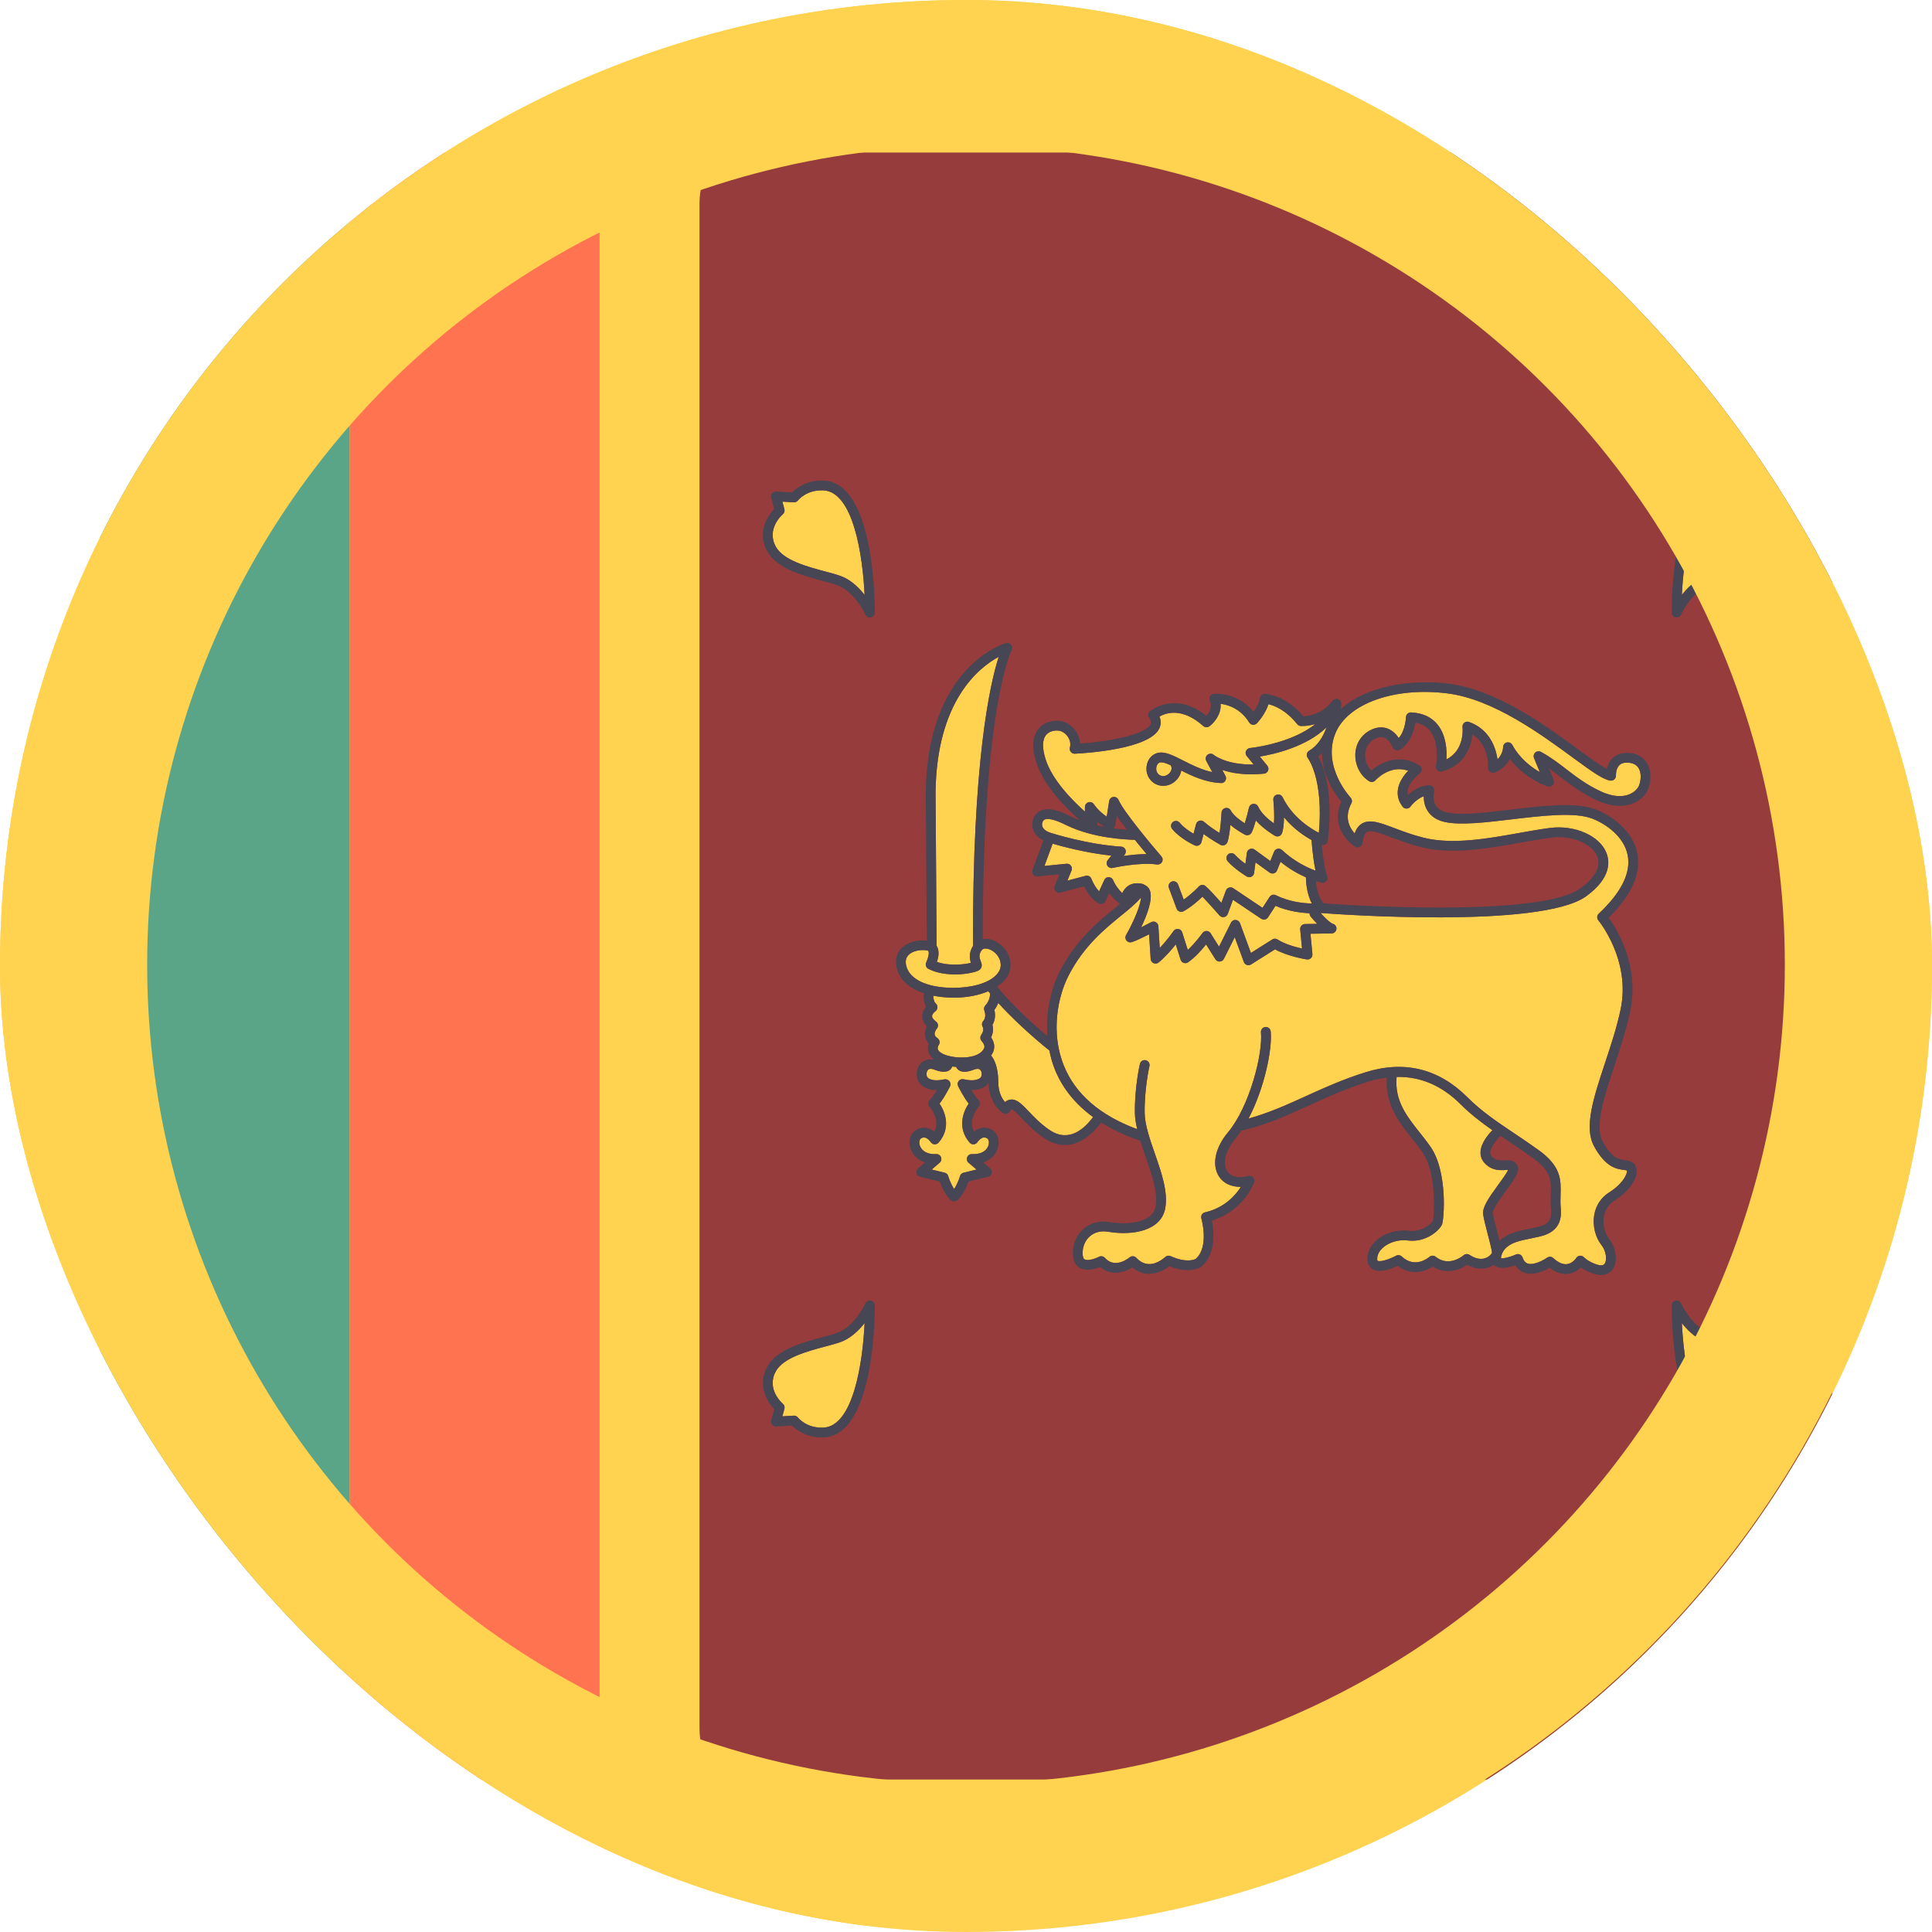 <svg width="512" height="512" viewBox="0 0 512 512" fill="none" xmlns="http://www.w3.org/2000/svg">
<g clip-path="url(#clip0_3210_7915)">
<path d="M512 0H0V512H512V0Z" fill="#FFD250"/>
<path d="M185.379 53.895V458.106C185.379 465.547 189.331 471.58 194.207 471.58H476.69C481.565 471.58 485.518 465.548 485.518 458.106V53.895C485.518 46.454 481.566 40.421 476.69 40.421H194.207C189.332 40.421 185.379 46.453 185.379 53.895Z" fill="#963C3C"/>
<path d="M92.69 40.421H37.389C31.366 40.421 26.483 45.304 26.483 51.327V460.673C26.483 466.696 31.366 471.579 37.389 471.579H92.69V40.421Z" fill="#5AA587"/>
<path d="M147.991 40.421H92.69V471.579H147.991C154.014 471.579 158.897 466.696 158.897 460.673V51.327C158.897 45.304 154.014 40.421 147.991 40.421Z" fill="#FF7350"/>
<path d="M393.06 321.878C392.777 319.988 394.44 317.549 397.01 314.043C397.94 312.776 399.283 310.94 399.645 310.061C399.405 310.044 399.076 310.063 398.832 310.076C397.41 310.145 395.259 310.243 393.379 308.156C392.643 307.338 392.289 306.315 392.358 305.198C392.498 302.928 394.353 300.695 395.502 299.515C392.536 297.433 389.703 295.269 387.091 292.656C382.099 287.662 376.404 285.258 370.117 285.389C369.535 291.643 372.757 295.756 376.197 300.084C377.211 301.358 378.222 302.632 379.139 303.961C383.664 310.512 382.717 323.159 382.144 324.498C381.494 326.016 377.916 329.384 373.008 328.728C370.751 328.431 368.152 329.19 366.516 330.621C365.812 331.237 364.972 332.261 364.972 333.634C364.972 333.703 364.977 334.051 365.085 334.115C365.745 334.513 368.208 333.735 369.971 332.782C370.457 332.517 371.063 332.595 371.473 332.976C374.942 336.224 378.424 333.418 378.809 333.087C379.285 332.68 379.987 332.667 380.471 333.057C384.021 335.918 387.722 332.79 387.879 332.655C388.314 332.279 388.954 332.233 389.438 332.55C390.978 333.561 392.387 333.849 393.644 333.417C394.742 333.036 395.324 332.211 395.392 332.012C395.424 331.487 394.719 328.779 394.252 326.988C393.76 325.11 393.254 323.167 393.06 321.878Z" fill="#FFD250"/>
<path d="M431.508 202.117C430.438 202.036 429.664 202.267 429.134 202.792C428.162 203.752 428.242 205.483 428.243 205.5C428.263 205.885 428.111 206.261 427.83 206.522C427.547 206.784 427.167 206.917 426.782 206.861C424.859 206.61 422.016 204.58 416.739 200.713C408.356 194.568 395.685 185.283 383.597 183.754C369.547 181.969 357.042 186.452 353.865 194.395C350.327 203.239 357.845 211.297 357.921 211.378C358.304 211.783 358.387 212.387 358.125 212.878C356.143 216.612 357.644 219.368 358.997 220.878C359.42 219.631 360.055 218.779 360.929 218.256C363.038 216.996 365.791 218.038 369.599 219.481C371.85 220.331 374.399 221.296 377.373 222.025C384.999 223.894 394.3 222.227 402.506 220.758C405.406 220.238 408.203 219.739 410.805 219.407C417.349 218.574 423.911 221.474 425.714 226.021C426.588 228.223 427.055 232.643 420.369 237.505C408.346 246.251 353.518 242.215 350.288 241.968C350.216 241.975 350.146 241.981 349.994 241.992C351.193 243.338 352.599 244.652 353.212 244.815C353.836 244.982 354.243 245.583 354.164 246.225C354.085 246.866 353.545 247.352 352.899 247.362L347.283 247.448L347.799 252.854C347.836 253.252 347.688 253.647 347.396 253.92C347.104 254.195 346.699 254.31 346.308 254.257C346.089 254.222 341.24 253.445 337.888 251.583L331.544 255.585C331.335 255.717 331.094 255.784 330.852 255.784C330.712 255.784 330.57 255.762 330.435 255.715C330.064 255.588 329.77 255.303 329.635 254.936L327.214 248.355L324.344 254.096C324.135 254.516 323.715 254.789 323.247 254.811C322.781 254.86 322.336 254.603 322.086 254.205L319.626 250.284C318.501 251.689 316.697 253.736 314.851 255.013C314.514 255.249 314.087 255.307 313.695 255.175C313.305 255.042 313.002 254.731 312.878 254.34L311.589 250.271C310.448 251.713 308.799 253.625 307.052 255.057C306.679 255.367 306.161 255.44 305.714 255.244C305.269 255.05 304.968 254.623 304.938 254.139L304.523 247.598C303.047 248.35 301.036 249.331 299.922 249.678C299.416 249.837 298.857 249.668 298.525 249.251C298.191 248.834 298.147 248.257 298.414 247.795C300.412 244.325 302.247 239.992 302.385 237.837C301.06 239.424 299.204 240.942 297.131 242.629C292.721 246.219 287.233 250.685 283.194 258.501C280.373 263.964 278.347 273.493 281.92 282.377C284.969 289.956 291.533 295.611 301.366 299.244C301.037 297.809 300.785 296.4 300.759 295.076C300.631 288.346 302.028 282.203 302.088 281.945C302.248 281.247 302.942 280.806 303.64 280.975C304.338 281.135 304.772 281.83 304.612 282.527C304.599 282.588 303.229 288.628 303.35 295.025C303.411 298.156 304.757 302.022 306.06 305.758C307.789 310.727 309.579 315.862 308.802 320.185C307.742 326.061 300.427 327.551 293.636 326.417C291.706 326.093 289.95 326.569 288.688 327.746C287.407 328.94 286.751 330.771 286.932 332.644C287.018 333.526 287.347 333.704 287.455 333.763C288.272 334.205 290.193 333.604 291.232 333.061C291.755 332.786 292.401 332.899 292.801 333.346C295.524 336.396 299.192 333.353 299.345 333.219C299.871 332.775 300.656 332.816 301.128 333.32C302.154 334.413 303.24 334.958 304.45 334.985C306.662 335.12 308.761 333.151 308.783 333.134C309.166 332.761 309.74 332.665 310.224 332.884C314.497 334.839 316.74 333.704 316.832 333.65C320.54 330.488 318.398 322.986 318.376 322.91C318.275 322.568 318.32 322.198 318.501 321.891C318.682 321.582 318.982 321.363 319.329 321.282C324.524 320.091 327.427 316.757 328.831 314.547C326.265 314.522 324.225 313.622 323.024 311.745C321.089 308.715 322.018 304.151 325.393 300.119C331.166 293.22 334.696 279.259 334.166 273.574C334.1 272.862 334.625 272.231 335.337 272.164C336.03 272.093 336.68 272.623 336.747 273.335C337.209 278.315 334.965 288.644 330.866 296.434C336.058 294.998 340.797 292.896 345.741 290.64C350.656 288.398 355.739 286.08 361.846 284.166C372.17 280.933 381.275 283.174 388.919 290.822C392.622 294.525 396.666 297.238 401.348 300.381C403.405 301.761 405.544 303.197 407.764 304.796C413.782 309.129 413.676 312.746 413.563 316.576C413.529 317.743 413.492 318.95 413.624 320.257C414.245 326.476 409.3 327.459 406.923 327.932C406.597 327.996 406.292 328.057 406.025 328.123C405.689 328.207 405.288 328.29 404.844 328.379C402.43 328.868 398.782 329.609 397.886 332.698C397.724 333.251 397.786 333.445 397.786 333.445C398.167 333.619 400.143 333.17 401.717 332.455C402.051 332.301 402.431 332.3 402.766 332.443C403.102 332.586 403.362 332.866 403.481 333.212C403.94 334.557 404.655 334.786 404.89 334.862C406.521 335.371 409.191 333.87 409.995 333.298C410.496 332.945 411.171 332.983 411.623 333.396C412.961 334.617 414.198 335.156 415.309 335.006C416.797 334.798 417.7 333.398 417.71 333.383C417.924 333.037 418.289 332.811 418.695 332.774C419.107 332.752 419.501 332.897 419.775 333.197C419.778 333.202 420.912 334.398 423.232 335.132C424.754 335.608 425.137 335.059 425.263 334.877C425.906 333.939 425.675 331.545 424.421 329.979C422.778 327.924 422.015 324.8 422.477 322.019C422.902 319.46 424.282 317.373 426.465 315.982C430.465 313.436 431.38 310.693 431.123 310.17C431.049 310.135 430.615 310.077 430.268 310.032C428.483 309.796 425.495 309.401 422.423 303.727C419.71 298.72 422.335 290.792 425.374 281.61C426.916 276.959 428.509 272.147 429.491 267.428C432.211 254.375 423.664 244.011 423.578 243.908C423.136 243.382 423.182 242.6 423.684 242.13C429.683 236.502 432.263 231.283 431.347 226.622C430.394 221.761 425.687 218.364 421.946 216.931C417.285 215.144 408.78 216.16 400.552 217.139C393.677 217.956 387.178 218.73 382.984 217.854C380.823 217.4 379.24 216.376 378.28 214.81C377.489 213.519 377.295 212.106 377.303 211.002C375.219 211.785 373.812 213.715 373.795 213.739C373.557 214.071 373.174 214.274 372.766 214.281C372.255 214.261 371.965 214.102 371.717 213.78C370.657 212.41 370.231 210.898 370.453 209.286C370.738 207.201 372.084 205.407 373.188 204.25C368.365 202.556 364.668 206.598 364.498 206.791C364.076 207.258 363.383 207.358 362.85 207.036C360.523 205.605 359.081 202.798 359.172 199.884C359.26 197.132 360.679 194.826 363.064 193.559C364.699 192.692 366.266 192.532 367.72 193.08C369.103 193.601 370.074 194.678 370.684 195.59C372.449 193.577 372.597 190.103 372.597 190.063C372.607 189.715 372.754 189.386 373.009 189.15C373.262 188.914 373.615 188.765 373.947 188.802C377.016 188.929 379.398 190.037 381.026 192.095C383.251 194.911 383.461 198.822 383.329 201.243C388.23 198.741 387.609 192.966 387.577 192.696C387.525 192.251 387.705 191.81 388.054 191.53C388.403 191.252 388.869 191.166 389.296 191.321C394.497 193.157 396.39 197.794 396.836 201.246C398.309 199.841 398.331 198.037 398.331 198.013C398.331 197.421 398.733 196.905 399.306 196.758C399.885 196.613 400.48 196.873 400.764 197.392C402.77 201.06 405.83 203.342 408.069 204.62L406.527 200.883C406.318 200.377 406.449 199.793 406.856 199.427C407.264 199.059 407.86 198.988 408.339 199.248C410.905 200.63 412.938 202.194 415.089 203.85C417.684 205.848 420.368 207.913 424.149 209.689C427.84 211.425 430.331 211.094 431.763 210.514C433.248 209.915 434.096 208.857 434.371 208.133C434.892 206.765 435.044 204.799 434.207 203.497C433.674 202.665 432.765 202.2 431.508 202.117Z" fill="#FFD250"/>
<path d="M278.533 220.748C278.536 220.749 278.537 220.751 278.537 220.751C278.544 220.753 278.547 220.752 278.551 220.753C278.647 220.785 288.335 223.842 297.131 224.365C297.614 224.394 298.042 224.691 298.238 225.133C298.434 225.577 298.368 226.093 298.064 226.471L297.757 226.854C299.502 226.592 301.696 226.35 303.849 226.341C302.967 225.291 301.87 223.956 300.743 222.557C298.39 222.514 289.783 222.14 282.778 218.764C281.077 217.939 278.135 216.513 276.736 217.235C276.495 217.36 276.097 217.944 276.162 218.661C276.249 219.57 277.089 220.313 278.533 220.748Z" fill="#FFD250"/>
<path d="M307.726 202.019C307.591 202.019 307.468 202.034 307.36 202.066C306.795 202.235 306.508 202.874 306.432 203.372C306.338 204.01 306.499 204.867 307.24 205.361C308.207 206.004 309.241 205.563 309.83 204.983C310.016 204.802 310.905 203.851 310.248 202.812L310.246 202.809C309.234 202.345 308.346 202.019 307.726 202.019Z" fill="#FFD250"/>
<path d="M295.01 233.256C295.638 234.752 296.611 235.912 297.416 236.689C297.721 236.028 298.187 235.341 298.894 234.825C299.586 234.321 300.784 233.83 302.541 234.196C302.568 234.198 302.593 234.203 302.62 234.207C302.67 234.218 302.71 234.214 302.761 234.226C302.806 234.237 302.835 234.272 302.88 234.285C302.943 234.307 303.008 234.31 303.069 234.342C303.114 234.366 303.142 234.408 303.182 234.436C303.843 234.717 304.394 235.17 304.686 235.853C305.668 238.144 303.94 242.59 302.415 245.755C303.493 245.222 304.524 244.682 305.081 244.383C305.469 244.174 305.938 244.177 306.323 244.393C306.709 244.607 306.959 245.004 306.986 245.442L307.352 251.222C309.378 249.086 310.974 246.766 310.995 246.736C311.275 246.326 311.759 246.12 312.254 246.186C312.745 246.259 313.15 246.604 313.3 247.077L314.778 251.745C316.846 249.842 318.65 247.294 318.672 247.262C318.923 246.908 319.333 246.719 319.765 246.712C320.199 246.724 320.598 246.952 320.83 247.319L323.059 250.872L326.239 244.513C326.47 244.049 326.907 243.757 327.471 243.798C327.987 243.827 328.436 244.159 328.615 244.645L331.517 252.536L337.181 248.963C337.61 248.69 338.154 248.696 338.583 248.977C340.43 250.187 343.268 250.966 345.057 251.368L344.573 246.296C344.539 245.935 344.657 245.577 344.899 245.309C345.14 245.039 345.483 244.882 345.844 244.877L349.085 244.828C348.306 244.038 347.661 243.276 347.346 242.889C347.135 242.632 347.051 242.317 347.065 242.009C344.678 241.908 341.35 241.482 338.024 240.046L336.045 243.098C335.856 243.39 335.559 243.592 335.218 243.662C335.132 243.681 335.044 243.689 334.958 243.689C334.703 243.689 334.452 243.613 334.236 243.47L326.752 238.449L325.377 242.193C325.218 242.623 324.846 242.937 324.395 243.02C323.945 243.108 323.486 242.942 323.184 242.598C321.898 241.123 319.879 238.863 318.678 237.623C317.597 238.666 315.699 240.348 313.669 241.475C313.338 241.659 312.944 241.688 312.591 241.558C312.237 241.428 311.957 241.15 311.825 240.795L309.773 235.288C309.523 234.618 309.864 233.871 310.536 233.621C311.204 233.371 311.953 233.715 312.203 234.384L313.699 238.401C315.87 236.893 317.682 234.951 317.704 234.927C318.166 234.429 318.936 234.37 319.464 234.795C320.218 235.399 322.266 237.655 323.695 239.257L324.888 236.008C325.025 235.635 325.327 235.345 325.705 235.223C326.08 235.093 326.496 235.154 326.827 235.378L334.588 240.584L336.464 237.692C336.825 237.135 337.547 236.941 338.129 237.238C341.574 238.961 345.294 239.377 347.668 239.44C346.219 236.733 346.092 233.301 346.083 232.495C344.143 231.639 341.759 230.346 339.361 228.374L338.428 230.679C338.278 231.047 337.967 231.327 337.583 231.437C337.2 231.543 336.787 231.474 336.466 231.241L332.722 228.525L332.358 231.331C332.301 231.766 332.029 232.143 331.633 232.331C331.24 232.52 330.776 232.501 330.4 232.27C330.27 232.192 327.189 230.31 325.354 228.245C324.878 227.71 324.927 226.892 325.462 226.416C325.99 225.94 326.812 225.986 327.291 226.524C328.067 227.396 329.154 228.263 330.06 228.92L330.436 226.03C330.495 225.576 330.789 225.188 331.209 225.008C331.631 224.826 332.115 224.881 332.483 225.148L336.65 228.171L337.647 225.709C337.807 225.314 338.153 225.022 338.572 224.931C338.987 224.842 339.426 224.96 339.736 225.253C342.967 228.293 346.463 229.935 348.637 230.74C347.895 227.281 347.611 222.944 347.598 222.716C347.596 222.684 347.61 222.656 347.61 222.624C345.591 221.511 342.736 219.591 340.269 216.576C340.257 218.174 340.127 219.798 339.736 220.826C339.601 221.18 339.319 221.457 338.963 221.585C338.605 221.708 338.211 221.676 337.885 221.492C337.728 221.403 334.909 219.783 332.81 217.419C332.447 218.721 332.012 220.095 331.646 220.707C331.295 221.287 330.563 221.502 329.956 221.2C329.833 221.139 327.847 220.134 326.077 218.597C325.905 220.323 325.638 222.272 325.259 223.221C325.122 223.565 324.844 223.833 324.495 223.96C324.146 224.08 323.761 224.053 323.435 223.877C323.317 223.813 321.068 222.58 318.968 221.016L318.399 223.177C318.301 223.546 318.046 223.855 317.701 224.019C317.353 224.179 316.959 224.184 316.609 224.027C316.452 223.956 312.747 222.252 310.637 219.673C310.183 219.12 310.264 218.303 310.819 217.851C311.371 217.397 312.189 217.478 312.641 218.033C313.65 219.265 315.194 220.295 316.307 220.942L316.972 218.416C317.088 217.977 317.422 217.631 317.856 217.503C318.288 217.368 318.759 217.481 319.094 217.785C320.332 218.905 322.008 220.007 323.199 220.737C323.452 219.138 323.649 216.825 323.734 215.325C323.768 214.746 324.179 214.259 324.745 214.134C325.315 214.006 325.892 214.272 326.167 214.78C326.879 216.093 328.591 217.37 329.882 218.178C330.236 217.07 330.673 215.435 331.001 214.024C331.128 213.482 331.583 213.083 332.136 213.029C332.689 212.96 333.216 213.277 333.444 213.785C334.254 215.578 336.214 217.218 337.615 218.222C337.767 216.332 337.627 213.648 337.453 211.968C337.389 211.344 337.78 210.763 338.383 210.59C338.999 210.423 339.628 210.701 339.905 211.261C342.512 216.547 347.121 219.476 349.518 220.707C350.826 206.407 346.633 200.936 346.589 200.88C346.355 200.585 346.257 200.198 346.326 199.827C346.397 199.458 346.621 199.132 346.947 198.943C349.274 197.596 350.687 195.135 351.553 192.747C346.285 197.855 337.938 199.817 333.871 200.495L335.857 202.914C336.159 203.283 336.235 203.79 336.053 204.232C335.869 204.674 335.459 204.978 334.983 205.025C330.001 205.523 326.365 204.863 323.917 204.038L324.764 205.602C324.987 206.012 324.972 206.511 324.724 206.906C324.478 207.302 324.026 207.569 323.57 207.513C319.511 207.339 315.959 205.667 313.041 204.189C312.903 205.142 312.432 206.07 311.649 206.834C310.691 207.769 309.471 208.253 308.263 208.253C307.408 208.253 306.557 208.01 305.812 207.512C304.348 206.535 303.607 204.799 303.879 202.982C304.13 201.313 305.183 200.009 306.627 199.577C308.559 199.003 310.764 200.12 313.553 201.541C315.767 202.67 318.407 204.013 321.285 204.615L319.681 201.652C319.382 201.1 319.521 200.415 320.01 200.022C320.501 199.636 321.198 199.646 321.672 200.057C321.701 200.082 324.925 202.731 332.245 202.594L330.399 200.343C330.095 199.974 330.021 199.464 330.205 199.022C330.391 198.58 330.804 198.276 331.281 198.231C331.42 198.218 342.054 197.14 348.597 191.868C346.467 192.492 344.817 192.394 344.69 192.391C344.331 192.362 344 192.187 343.776 191.905C340.778 188.139 337.712 186.975 336.165 186.614C335.296 189.351 333.194 191.566 333.091 191.672C332.813 191.96 332.416 192.102 332.021 192.063C331.623 192.021 331.267 191.798 331.054 191.457C328.743 187.732 325.411 186.752 323.474 186.509C323.712 189.262 321.787 191.525 320.506 192.466C320.008 192.827 319.328 192.795 318.875 192.388C313.314 187.418 309.021 188.889 307.283 189.881C307.831 191.244 307.573 192.358 307.202 193.11C304.546 198.49 288.121 199.572 284.854 199.734C284.449 199.763 284.043 199.577 283.783 199.255C283.521 198.933 283.432 198.506 283.538 198.106C283.778 197.21 283.617 196.243 283.089 195.38C282.549 194.498 281.684 193.855 280.776 193.661C279.922 193.48 278.293 193.597 277.319 194.665C276.206 195.89 276.13 198.154 277.1 201.216C278.839 206.711 284.196 212.125 287.531 215.093C287.501 214.41 287.521 213.907 287.528 213.78C287.557 213.227 287.933 212.753 288.466 212.601C289.001 212.444 289.568 212.65 289.885 213.105C290.99 214.693 292.308 215.766 293.298 216.422L293.948 212.277C294.039 211.703 294.5 211.26 295.077 211.19C295.651 211.141 296.206 211.446 296.427 211.985C297.601 214.836 305.033 223.765 307.798 226.963C308.152 227.371 308.215 227.957 307.955 228.431C307.695 228.903 307.17 229.158 306.634 229.092C301.898 228.417 294.941 229.993 294.871 230.008C294.335 230.133 293.776 229.902 293.483 229.434C293.191 228.967 293.225 228.366 293.571 227.934L294.529 226.741C287.954 226.058 281.552 224.328 278.964 223.573L276.789 229.481L282.648 228.896C283.09 228.84 283.544 229.044 283.814 229.411C284.087 229.775 284.148 230.255 283.976 230.676L282.871 233.377L287.698 232.1C288.337 231.923 288.994 232.265 289.235 232.876C289.874 234.496 290.659 235.56 291.285 236.22L292.645 233.214C292.859 232.745 293.327 232.418 293.845 232.453C294.348 232.468 294.811 232.781 295.01 233.256Z" fill="#FFD250"/>
<path d="M278.23 299.516C283.341 302.929 287.471 299.035 289.678 296.037C284.97 292.602 281.542 288.376 279.519 283.345C278.857 281.7 278.427 280.038 278.091 278.379C277.61 278.001 270.5 272.37 264.546 265.788C264.242 266.581 263.843 267.212 263.519 267.638C263.937 269.339 263.531 270.729 263.006 271.62C263.367 272.833 263.077 274.036 262.657 274.915C263.558 276.275 263.722 277.606 263.145 278.885C263.013 279.178 262.835 279.448 262.649 279.713C263.389 280.607 264.555 282.654 264.555 286.774C264.555 289.544 265.581 291.206 266.347 292.06C266.794 291.674 267.283 291.456 267.822 291.399C269.457 291.217 270.8 292.615 272.635 294.544C274.069 296.054 275.857 297.936 278.23 299.516Z" fill="#FFD250"/>
<path d="M252.811 264.389C252.715 264.389 252.619 264.387 252.523 264.387C250.659 264.37 248.956 264.184 247.387 263.882C247.236 264.315 247.557 265.572 247.894 265.831C248.225 266.084 248.446 266.504 248.434 266.921C248.422 267.336 248.243 267.744 247.899 267.979C247.678 268.134 247.02 268.721 247.012 269.295C247.004 269.853 247.663 270.432 248.058 270.729C248.346 270.945 248.532 271.272 248.569 271.63C248.606 271.989 248.493 272.347 248.255 272.619C248.088 272.816 247.612 273.537 247.695 274.142C247.712 274.27 247.766 274.662 248.441 275.121C248.733 275.32 248.932 275.631 248.991 275.98C249.048 276.329 248.961 276.687 248.748 276.97C248.75 276.97 248.385 277.501 248.525 278.03C248.68 278.615 249.409 279.066 249.991 279.339C251.082 279.853 252.652 280.182 254.287 280.247C254.337 280.239 254.388 280.246 254.438 280.244C255.817 280.284 257.232 280.15 258.443 279.704C259.629 279.267 260.417 278.633 260.783 277.819C260.898 277.566 261.136 277.038 260.117 275.848C259.719 275.382 259.7 274.704 260.071 274.217C260.073 274.214 260.937 273.026 260.403 272.078C260.118 271.57 260.204 270.936 260.616 270.526C260.692 270.442 261.497 269.495 260.859 267.795C260.675 267.306 260.803 266.754 261.185 266.396C261.232 266.349 262.404 265.13 262.378 263.275C262.219 263.081 262.06 262.887 261.905 262.693C259.398 263.754 256.323 264.389 252.811 264.389Z" fill="#FFD250"/>
<path d="M264.663 174.07C259.423 176.888 248.249 185.723 247.927 209.911L248.215 250.671C248.25 250.728 248.299 250.787 248.328 250.842C249.005 252.117 248.684 253.771 248.304 254.916C251.542 256.073 255.579 255.598 257.308 255.169C256.963 254.159 256.69 252.527 257.86 250.678C257.679 202.071 262.315 181.392 264.663 174.07Z" fill="#FFD250"/>
<path d="M265.202 255.749C265.202 253.677 263.64 252.064 262.094 251.541C261.773 251.431 260.684 251.128 260.184 251.784C259.248 253.009 259.58 253.874 259.899 254.713C260.078 255.179 260.262 255.659 260.123 256.209C259.948 256.911 259.308 257.199 259.097 257.296C257.339 258.094 250.655 259.14 246.035 256.756C245.409 256.432 245.156 255.666 245.466 255.032C245.954 254.033 246.308 252.567 246.036 252.058C246.014 252.016 245.953 251.899 245.589 251.85C245.245 251.803 244.901 251.779 244.562 251.779C242.985 251.779 241.522 252.275 240.731 253.122C240.095 253.804 239.896 254.671 240.124 255.772C240.892 259.48 245.535 261.731 252.545 261.795C257.503 261.778 261.769 260.607 263.898 258.497C264.763 257.639 265.202 256.714 265.202 255.749Z" fill="#FFD250"/>
<path d="M254.049 286.492C254.349 286.097 254.844 285.907 255.331 286.008C256.232 286.197 258.471 286.671 259.756 285.676C260.205 285.332 260.306 284.392 259.962 283.78C259.844 283.569 259.485 282.933 258.135 283.449C256.858 283.942 255.024 284.475 253.872 283.439C253.642 283.232 253.496 282.99 253.385 282.741C253.039 282.711 252.694 282.693 252.354 282.641C252.244 282.926 252.092 283.204 251.831 283.439C250.684 284.473 248.848 283.942 247.569 283.449C246.224 282.938 245.858 283.569 245.742 283.78C245.398 284.392 245.497 285.332 245.944 285.675C247.231 286.667 249.472 286.198 250.207 286.043C250.684 285.947 251.27 286.112 251.575 286.504C251.879 286.899 252.007 287.415 251.784 287.859C251.492 288.443 250.223 290.923 248.983 292.472C250.603 294.841 252.006 299.064 248.72 302.819C248.452 303.123 248.035 303.275 247.649 303.258C247.244 303.228 246.875 303.008 246.655 302.666C246.468 302.383 245.81 301.596 245.083 301.455C244.864 301.413 244.516 301.396 244.015 301.738C243.676 301.973 243.485 302.749 243.772 303.597C244.283 305.115 245.872 305.959 248.115 305.854C248.625 305.803 249.176 306.154 249.382 306.669C249.586 307.184 249.441 307.771 249.021 308.132L246.909 309.944L250.357 310.784C250.814 310.895 251.175 311.246 251.3 311.7C251.305 311.722 251.821 313.559 252.852 315.11C253.881 313.56 254.397 311.722 254.402 311.7C254.527 311.246 254.888 310.895 255.345 310.784L258.793 309.944L256.679 308.132C256.259 307.773 256.114 307.184 256.318 306.669C256.522 306.154 257.037 305.809 257.585 305.854C259.8 305.952 261.416 305.115 261.929 303.595C262.216 302.748 262.025 301.972 261.686 301.737C261.177 301.391 260.826 301.408 260.61 301.455C259.859 301.607 259.184 302.449 259.044 302.665C258.825 303.007 258.455 303.227 258.05 303.257C257.63 303.279 257.245 303.125 256.979 302.818C253.694 299.062 255.098 294.84 256.717 292.471C255.477 290.922 254.208 288.442 253.916 287.858C253.698 287.415 253.749 286.885 254.049 286.492Z" fill="#FFD250"/>
<path d="M436.392 202.102C435.7 201.024 434.32 199.705 431.676 199.533C429.839 199.401 428.366 199.896 427.295 200.967C426.433 201.826 426.018 202.89 425.82 203.79C424.052 202.86 421.224 200.789 418.27 198.624C409.671 192.321 396.675 182.797 383.92 181.184C373.574 179.87 361.808 181.933 355.337 187.937C355.434 187.143 355.463 186.612 355.467 186.521C355.468 186.504 355.454 186.491 355.454 186.474C355.456 186.232 355.388 186.006 355.265 185.804C355.239 185.76 355.21 185.728 355.179 185.688C355.035 185.501 354.856 185.34 354.618 185.253C354.613 185.251 354.611 185.246 354.607 185.244H354.603C354.359 185.158 354.112 185.172 353.878 185.228C353.833 185.239 353.794 185.246 353.75 185.261C353.523 185.34 353.325 185.473 353.172 185.664C353.162 185.676 353.144 185.678 353.134 185.69C350.446 189.299 346.758 189.773 345.399 189.818C340.547 184.056 335.42 183.878 335.199 183.873C334.457 183.922 333.984 184.334 333.888 184.978C333.686 186.346 332.889 187.701 332.216 188.641C327.941 183.325 321.921 183.858 321.653 183.88C321.236 183.92 320.867 184.16 320.658 184.523C320.45 184.884 320.429 185.324 320.602 185.706C321.373 187.403 320.438 188.881 319.693 189.703C311.276 182.958 304.799 188.453 304.732 188.514C304.238 188.948 304.145 189.683 304.519 190.225C305.147 191.134 305.035 191.637 304.868 191.976C303.506 194.736 293.627 196.536 286.227 197.064C286.188 196.023 285.871 194.987 285.291 194.037C284.373 192.539 282.922 191.483 281.311 191.137C279.519 190.747 276.999 191.159 275.393 192.932C273.598 194.906 273.34 197.96 274.622 202.009C276.625 208.336 282.638 214.287 286.146 217.351C285.292 217.036 284.445 216.691 283.624 216.295C281.559 215.289 278.102 213.607 275.548 214.935C274.259 215.601 273.434 217.27 273.584 218.901C273.66 219.718 274.116 221.553 276.507 222.726L273.631 230.539C273.477 230.957 273.55 231.426 273.823 231.779C274.095 232.132 274.53 232.324 274.975 232.275L280.752 231.698L279.478 234.814C279.292 235.27 279.38 235.791 279.704 236.16C280.028 236.528 280.522 236.691 281.01 236.556L287.281 234.896C288.901 238.223 291.062 239.387 291.163 239.439C291.482 239.608 291.85 239.633 292.185 239.517C292.522 239.401 292.797 239.151 292.944 238.827L293.943 236.615C294.979 238.065 296.099 239.027 296.791 239.557C296.369 239.905 295.955 240.248 295.497 240.62C291.143 244.163 285.18 249.017 280.895 257.314C278.743 261.481 277.066 267.836 277.566 274.597C274.445 271.973 268.559 266.768 264.227 261.442C264.749 261.086 265.304 260.75 265.723 260.335C267.078 258.994 267.793 257.406 267.793 255.748C267.793 252.303 265.269 249.878 262.926 249.086C262.053 248.792 261.215 248.748 260.45 248.877C260.374 192.401 266.806 175.113 268.113 172.2C268.319 171.739 268.24 171.2 267.907 170.818C267.576 170.438 267.05 170.285 266.566 170.427C265.717 170.677 245.776 176.906 245.335 209.902L245.613 249.269C242.906 248.983 240.337 249.754 238.839 251.351C237.989 252.26 237.083 253.856 237.587 256.298C238.257 259.538 240.871 261.929 244.882 263.242C244.772 263.667 244.734 264.148 244.788 264.686C244.85 265.319 245.048 266.101 245.414 266.781C244.925 267.365 244.444 268.198 244.419 269.226C244.395 270.216 244.79 271.146 245.593 271.998C245.276 272.637 244.999 273.503 245.121 274.461C245.195 275.031 245.435 275.789 246.111 276.521C245.92 277.086 245.802 277.825 246.006 278.638C246.214 279.478 246.737 280.199 247.511 280.816C245.527 280.448 244.133 281.343 243.481 282.508C242.501 284.256 242.897 286.598 244.365 287.726C245.561 288.645 246.983 288.939 248.279 288.872C247.619 289.989 246.923 291.021 246.484 291.364C246.199 291.585 246.018 291.914 245.988 292.273C245.956 292.632 246.076 292.988 246.319 293.257C246.454 293.405 249.28 296.591 247.598 299.899C247.078 299.472 246.405 299.072 245.604 298.91C244.563 298.699 243.51 298.939 242.552 299.597C241.184 300.535 240.676 302.517 241.317 304.419C241.808 305.875 243.033 307.368 245.123 308.056L243.304 309.615C242.935 309.93 242.774 310.428 242.887 310.901C243 311.373 243.368 311.743 243.84 311.858L249.038 313.125C249.436 314.267 250.347 316.472 251.869 317.994C252.112 318.237 252.574 318.374 252.918 318.374C253.262 318.374 253.591 318.237 253.834 317.994C255.356 316.472 256.267 314.267 256.665 313.125L261.863 311.858C262.335 311.743 262.703 311.374 262.816 310.901C262.929 310.427 262.767 309.931 262.399 309.615L260.58 308.056C262.669 307.366 263.895 305.875 264.386 304.419C265.027 302.518 264.519 300.534 263.151 299.597C262.191 298.937 261.131 298.701 260.097 298.91C259.297 299.072 258.626 299.47 258.105 299.897C256.45 296.607 259.252 293.403 259.387 293.253C259.627 292.985 259.745 292.629 259.713 292.271C259.681 291.913 259.502 291.583 259.219 291.363C258.782 291.022 258.087 289.991 257.427 288.876C258.721 288.888 260.137 288.652 261.336 287.725C261.599 287.523 261.786 287.245 261.978 286.976C262.07 292.662 265.674 294.914 265.83 295.008C266.444 295.374 267.232 295.18 267.601 294.571C267.906 294.073 268.089 293.977 268.085 293.972C268.541 293.997 269.819 295.344 270.754 296.326C272.279 297.93 274.179 299.928 276.791 301.669C278.706 302.946 280.514 303.449 282.178 303.449C286.843 303.449 290.337 299.512 291.828 297.489C294.734 299.312 298.028 300.894 301.782 302.176C301.91 302.22 302.041 302.237 302.17 302.24C302.618 303.694 303.108 305.159 303.613 306.61C305.234 311.261 306.91 316.071 306.252 319.724C305.4 324.458 297.913 324.505 294.063 323.857C291.325 323.412 288.784 324.112 286.92 325.849C285.056 327.59 284.096 330.222 284.356 332.891C284.537 334.755 285.471 335.633 286.224 336.039C287.953 336.969 290.292 336.273 291.562 335.754C294.479 338.295 297.97 337.229 300.08 335.886C301.379 336.971 302.827 337.539 304.394 337.575C304.446 337.577 304.497 337.577 304.549 337.577C306.918 337.577 308.91 336.33 309.907 335.568C314.926 337.599 317.796 336.084 318.297 335.774C322.371 332.337 321.702 326.159 321.17 323.473C329.543 320.937 332.243 313.661 332.359 313.337C332.521 312.883 332.418 312.377 332.092 312.021C331.763 311.668 331.262 311.525 330.801 311.648C328.22 312.341 326.18 311.869 325.21 310.349C323.896 308.292 324.748 304.928 327.381 301.782C327.933 301.122 328.457 300.39 328.968 299.629C335.438 298.183 340.966 295.665 346.817 292.997C351.661 290.789 356.67 288.504 362.624 286.638C364.294 286.114 365.915 285.806 367.514 285.6C367.03 292.62 370.631 297.245 374.167 301.694C375.144 302.922 376.121 304.149 377.005 305.429C380.798 310.921 380.069 322.434 379.762 323.473C379.492 324.063 376.951 326.652 373.349 326.157C370.356 325.759 367.005 326.744 364.809 328.667C363.242 330.039 362.38 331.802 362.38 333.631C362.38 335.19 363.129 335.964 363.758 336.339C365.634 337.454 368.74 336.261 370.404 335.465C371.96 336.666 373.556 337.11 375.032 337.11C376.868 337.11 378.518 336.427 379.675 335.667C383.149 337.862 386.788 336.576 388.816 335.193C391.357 336.571 393.4 336.3 394.716 335.78C395.144 335.612 395.535 335.399 395.89 335.161C395.942 335.215 395.991 335.288 396.044 335.334C397.422 336.52 399.973 335.889 401.606 335.297C402.348 336.527 403.332 337.08 404.108 337.328C406.507 338.092 409.262 336.778 410.649 335.956C412.331 337.257 414.003 337.803 415.672 337.569C417.145 337.365 418.255 336.574 418.97 335.88C419.733 336.428 420.892 337.105 422.457 337.599C423.147 337.818 423.754 337.908 424.288 337.908C426.093 337.908 427.036 336.879 427.406 336.341C428.904 334.153 428.123 330.448 426.451 328.358C425.464 327.125 424.644 324.817 425.039 322.443C425.25 321.178 425.91 319.41 427.862 318.168C431.381 315.929 433.691 312.897 433.745 310.448C433.769 309.436 433.384 308.601 432.66 308.094C432.022 307.647 431.307 307.552 430.614 307.461C429.072 307.257 427.152 307.004 424.707 302.491C422.529 298.469 425.109 290.676 427.842 282.424C429.404 277.702 431.022 272.819 432.035 267.957C434.542 255.921 428.499 246.225 426.311 243.205C432.396 237.219 434.947 231.474 433.896 226.121C432.739 220.221 427.239 216.179 422.881 214.51C417.614 212.492 408.787 213.542 400.252 214.564C393.596 215.36 387.303 216.116 383.524 215.315C382.095 215.016 381.079 214.396 380.506 213.469C379.507 211.858 380.042 209.739 380.047 209.717C380.152 209.321 380.06 208.894 379.804 208.575C379.546 208.256 379.121 208.052 378.743 208.091C376.26 208.191 374.282 209.574 373.059 210.716C372.988 210.368 372.976 210.011 373.027 209.641C373.363 207.151 376.231 204.974 376.26 204.952C376.602 204.694 376.798 204.282 376.776 203.852C376.756 203.423 376.525 203.032 376.157 202.808C370.88 199.594 365.952 201.975 363.429 204.21C362.363 203.166 361.72 201.57 361.771 199.962C361.803 198.906 362.176 196.966 364.287 195.844C365.242 195.336 366.062 195.225 366.806 195.498C368.051 195.962 368.878 197.492 369.092 198.044C369.229 198.397 369.515 198.675 369.873 198.8C370.231 198.93 370.629 198.891 370.954 198.699C373.842 197.014 374.767 193.474 375.06 191.51C376.759 191.787 378.055 192.507 378.996 193.695C381.636 197.025 380.557 202.892 380.546 202.951C380.462 203.39 380.61 203.84 380.936 204.144C381.262 204.448 381.722 204.561 382.154 204.448C388.018 202.877 389.895 198.115 390.185 194.595C394.669 197.387 394.364 203.162 394.347 203.434C394.318 203.879 394.521 204.31 394.882 204.569C395.245 204.831 395.714 204.886 396.127 204.721C398.273 203.85 399.461 202.435 400.119 201.127C404.2 206.48 409.876 208.338 410.147 208.425C410.628 208.572 411.151 208.439 411.493 208.067C411.834 207.696 411.93 207.161 411.738 206.695L410.471 203.624C411.502 204.351 412.496 205.115 413.516 205.902C416.222 207.984 419.018 210.137 423.053 212.033C427.59 214.164 430.822 213.686 432.742 212.917C434.657 212.143 436.174 210.698 436.801 209.053C437.529 207.14 437.806 204.304 436.392 202.102ZM434.376 208.138C434.101 208.862 433.252 209.92 431.768 210.519C430.336 211.099 427.845 211.43 424.154 209.694C420.373 207.917 417.689 205.852 415.094 203.855C412.943 202.198 410.91 200.634 408.344 199.253C407.865 198.993 407.269 199.064 406.861 199.432C406.454 199.798 406.323 200.382 406.532 200.888L408.074 204.625C405.835 203.348 402.775 201.065 400.769 197.397C400.486 196.877 399.89 196.618 399.311 196.763C398.737 196.91 398.336 197.426 398.336 198.018C398.336 198.042 398.314 199.845 396.841 201.251C396.396 197.799 394.503 193.161 389.301 191.326C388.874 191.171 388.409 191.257 388.059 191.535C387.71 191.815 387.529 192.255 387.582 192.701C387.614 192.971 388.235 198.746 383.334 201.248C383.466 198.827 383.256 194.916 381.031 192.1C379.403 190.042 377.021 188.933 373.952 188.807C373.62 188.77 373.267 188.918 373.014 189.155C372.759 189.391 372.612 189.72 372.602 190.068C372.602 190.108 372.454 193.582 370.689 195.595C370.078 194.682 369.108 193.606 367.725 193.085C366.271 192.537 364.703 192.697 363.069 193.564C360.683 194.831 359.265 197.137 359.177 199.889C359.086 202.803 360.528 205.61 362.855 207.041C363.388 207.363 364.082 207.264 364.503 206.796C364.673 206.604 368.37 202.561 373.193 204.255C372.09 205.412 370.743 207.206 370.458 209.291C370.235 210.904 370.662 212.416 371.722 213.785C371.97 214.107 372.26 214.266 372.771 214.286C373.179 214.279 373.562 214.077 373.8 213.744C373.817 213.72 375.224 211.79 377.308 211.007C377.3 212.11 377.494 213.524 378.285 214.815C379.245 216.381 380.828 217.405 382.989 217.859C387.183 218.735 393.682 217.96 400.557 217.144C408.785 216.165 417.29 215.15 421.951 216.936C425.691 218.368 430.398 221.766 431.352 226.627C432.268 231.289 429.688 236.507 423.689 242.135C423.186 242.606 423.141 243.387 423.583 243.913C423.669 244.016 432.216 254.38 429.496 267.433C428.514 272.152 426.921 276.964 425.379 281.615C422.34 290.796 419.715 298.724 422.428 303.732C425.5 309.406 428.488 309.801 430.273 310.037C430.621 310.083 431.054 310.14 431.128 310.175C431.384 310.698 430.47 313.441 426.47 315.987C424.287 317.377 422.907 319.464 422.482 322.024C422.02 324.804 422.782 327.929 424.426 329.984C425.68 331.55 425.911 333.944 425.268 334.882C425.141 335.064 424.758 335.613 423.237 335.137C420.917 334.403 419.783 333.207 419.78 333.202C419.507 332.902 419.112 332.757 418.7 332.779C418.293 332.816 417.929 333.042 417.715 333.388C417.705 333.403 416.802 334.803 415.314 335.011C414.202 335.161 412.966 334.623 411.628 333.401C411.176 332.988 410.501 332.951 410 333.303C409.195 333.875 406.526 335.376 404.895 334.867C404.661 334.791 403.945 334.562 403.486 333.217C403.366 332.871 403.106 332.591 402.771 332.448C402.435 332.305 402.056 332.306 401.722 332.46C400.148 333.175 398.172 333.624 397.791 333.452C397.791 333.452 397.729 333.256 397.891 332.703C398.787 329.614 402.434 328.873 404.849 328.384C405.293 328.295 405.694 328.212 406.03 328.128C406.297 328.062 406.602 328.001 406.928 327.937C409.305 327.465 414.25 326.481 413.629 320.262C413.497 318.954 413.535 317.748 413.568 316.581C413.681 312.751 413.787 309.134 407.769 304.801C405.549 303.202 403.409 301.766 401.353 300.386C396.671 297.243 392.627 294.53 388.924 290.827C381.28 283.179 372.174 280.939 361.851 284.171C355.744 286.084 350.66 288.402 345.746 290.645C340.803 292.901 336.064 295.003 330.871 296.439C334.969 288.65 337.214 278.32 336.752 273.34C336.685 272.628 336.035 272.098 335.342 272.169C334.63 272.237 334.105 272.867 334.171 273.579C334.701 279.265 331.171 293.226 325.398 300.124C322.024 304.156 321.094 308.72 323.029 311.75C324.23 313.628 326.27 314.527 328.836 314.552C327.432 316.762 324.529 320.096 319.334 321.287C318.986 321.368 318.686 321.587 318.506 321.896C318.325 322.203 318.28 322.573 318.381 322.915C318.403 322.991 320.546 330.494 316.837 333.655C316.744 333.709 314.502 334.844 310.229 332.889C309.745 332.67 309.171 332.766 308.788 333.139C308.766 333.156 306.667 335.125 304.455 334.99C303.245 334.963 302.159 334.418 301.133 333.325C300.661 332.821 299.876 332.78 299.35 333.224C299.196 333.357 295.529 336.401 292.806 333.351C292.406 332.904 291.76 332.791 291.237 333.066C290.198 333.609 288.276 334.21 287.46 333.768C287.352 333.709 287.023 333.532 286.937 332.649C286.756 330.776 287.413 328.946 288.693 327.751C289.955 326.573 291.711 326.098 293.641 326.422C300.432 327.556 307.747 326.066 308.807 320.19C309.585 315.868 307.795 310.732 306.065 305.763C304.763 302.026 303.416 298.161 303.355 295.03C303.234 288.632 304.603 282.593 304.617 282.532C304.777 281.835 304.344 281.14 303.645 280.98C302.947 280.811 302.253 281.252 302.093 281.95C302.032 282.208 300.635 288.351 300.764 295.081C300.79 296.405 301.042 297.815 301.371 299.249C291.539 295.616 284.974 289.961 281.925 282.382C278.352 273.498 280.378 263.969 283.199 258.506C287.238 250.69 292.726 246.224 297.136 242.634C299.209 240.948 301.065 239.43 302.39 237.842C302.251 239.996 300.417 244.33 298.419 247.8C298.152 248.262 298.196 248.839 298.53 249.256C298.862 249.673 299.421 249.841 299.927 249.683C301.04 249.335 303.052 248.355 304.528 247.603L304.943 254.144C304.973 254.628 305.274 255.055 305.719 255.249C306.166 255.445 306.684 255.372 307.057 255.062C308.803 253.63 310.453 251.718 311.594 250.276L312.883 254.345C313.006 254.736 313.31 255.047 313.7 255.18C314.091 255.312 314.518 255.254 314.856 255.018C316.702 253.741 318.505 251.694 319.631 250.289L322.091 254.21C322.341 254.608 322.786 254.865 323.252 254.816C323.719 254.794 324.139 254.521 324.349 254.101L327.219 248.36L329.64 254.941C329.775 255.309 330.069 255.594 330.44 255.72C330.575 255.767 330.717 255.789 330.857 255.789C331.098 255.789 331.34 255.722 331.549 255.59L337.893 251.588C341.245 253.451 346.094 254.227 346.313 254.262C346.704 254.314 347.109 254.2 347.401 253.925C347.693 253.652 347.841 253.257 347.804 252.859L347.288 247.453L352.904 247.367C353.55 247.357 354.09 246.871 354.169 246.23C354.248 245.587 353.842 244.987 353.217 244.82C352.604 244.656 351.198 243.343 349.999 241.997C350.151 241.986 350.221 241.98 350.293 241.973C353.523 242.219 408.351 246.256 420.374 237.51C427.06 232.648 426.593 228.227 425.719 226.026C423.915 221.479 417.354 218.579 410.81 219.412C408.208 219.744 405.411 220.244 402.511 220.763C394.305 222.232 385.004 223.899 377.378 222.03C374.404 221.301 371.854 220.336 369.604 219.486C365.796 218.044 363.043 217.001 360.934 218.261C360.06 218.784 359.426 219.636 359.002 220.883C357.649 219.373 356.147 216.616 358.13 212.883C358.392 212.392 358.309 211.788 357.926 211.383C357.85 211.302 350.332 203.244 353.87 194.4C357.047 186.457 369.552 181.974 383.602 183.759C395.69 185.288 408.361 194.573 416.744 200.718C422.021 204.585 424.864 206.614 426.787 206.866C427.172 206.922 427.551 206.788 427.835 206.527C428.117 206.266 428.269 205.889 428.248 205.505C428.246 205.488 428.167 203.757 429.139 202.797C429.669 202.272 430.443 202.041 431.513 202.122C432.77 202.205 433.679 202.67 434.217 203.507C435.049 204.805 434.898 206.77 434.376 208.138ZM393.642 333.419C392.385 333.851 390.976 333.562 389.436 332.552C388.952 332.235 388.312 332.28 387.877 332.657C387.72 332.792 384.019 335.92 380.469 333.059C379.985 332.669 379.283 332.683 378.807 333.089C378.422 333.42 374.94 336.225 371.471 332.978C371.061 332.597 370.455 332.519 369.969 332.784C368.206 333.737 365.743 334.515 365.083 334.117C364.975 334.053 364.97 333.705 364.97 333.636C364.97 332.263 365.81 331.239 366.514 330.623C368.151 329.192 370.749 328.433 373.006 328.73C377.914 329.386 381.492 326.019 382.142 324.5C382.716 323.16 383.662 310.514 379.137 303.963C378.219 302.634 377.209 301.36 376.195 300.086C372.755 295.758 369.532 291.645 370.115 285.391C376.402 285.259 382.097 287.664 387.089 292.658C389.702 295.271 392.535 297.434 395.5 299.517C394.35 300.698 392.496 302.93 392.356 305.2C392.287 306.317 392.641 307.339 393.377 308.158C395.256 310.245 397.408 310.147 398.83 310.078C399.075 310.064 399.404 310.046 399.643 310.063C399.28 310.942 397.937 312.778 397.008 314.045C394.438 317.551 392.775 319.99 393.058 321.88C393.252 323.169 393.758 325.113 394.249 326.992C394.716 328.784 395.422 331.492 395.389 332.016C395.323 332.213 394.741 333.038 393.642 333.419ZM399.098 315.573C401.588 312.175 402.854 310.334 402.121 308.87C401.37 307.365 399.833 307.431 398.71 307.488C397.504 307.545 396.36 307.596 395.304 306.422C395.029 306.117 394.918 305.789 394.943 305.361C395.033 303.881 396.703 301.96 397.664 301.017C398.408 301.522 399.147 302.026 399.906 302.535C401.941 303.9 404.056 305.32 406.251 306.901C411.152 310.43 411.081 312.846 410.975 316.502C410.94 317.693 410.899 319.043 411.048 320.517C411.407 324.116 409.356 324.807 406.42 325.391C406.049 325.465 405.703 325.534 405.398 325.61C405.094 325.686 404.732 325.758 404.33 325.841C402.458 326.221 399.465 326.86 397.385 328.801C397.214 328.1 397.004 327.286 396.756 326.336C396.284 324.521 395.794 322.645 395.621 321.492C395.476 320.518 397.833 317.302 399.098 315.573ZM267.82 291.398C267.282 291.455 266.793 291.673 266.345 292.059C265.579 291.205 264.553 289.543 264.553 286.773C264.553 282.653 263.387 280.606 262.647 279.712C262.832 279.446 263.01 279.177 263.143 278.884C263.72 277.605 263.556 276.274 262.655 274.914C263.075 274.035 263.365 272.832 263.004 271.619C263.529 270.728 263.935 269.338 263.517 267.637C263.841 267.211 264.241 266.581 264.544 265.787C270.499 272.369 277.609 278 278.089 278.378C278.425 280.037 278.855 281.699 279.517 283.344C281.54 288.376 284.968 292.601 289.676 296.036C287.468 299.034 283.338 302.928 278.228 299.515C275.856 297.934 274.068 296.053 272.632 294.541C270.798 292.614 269.455 291.216 267.82 291.398ZM256.98 302.816C257.247 303.123 257.631 303.277 258.051 303.255C258.456 303.225 258.825 303.005 259.045 302.663C259.185 302.447 259.86 301.605 260.611 301.453C260.827 301.406 261.178 301.389 261.687 301.735C262.026 301.97 262.217 302.746 261.93 303.593C261.417 305.113 259.801 305.95 257.586 305.852C257.038 305.806 256.523 306.152 256.319 306.667C256.115 307.182 256.26 307.77 256.68 308.13L258.794 309.942L255.346 310.782C254.889 310.893 254.528 311.244 254.403 311.698C254.398 311.72 253.882 313.557 252.853 315.108C251.822 313.558 251.306 311.72 251.301 311.698C251.176 311.244 250.815 310.893 250.358 310.782L246.91 309.942L249.022 308.13C249.442 307.769 249.587 307.182 249.383 306.667C249.177 306.152 248.625 305.802 248.116 305.852C245.874 305.957 244.285 305.113 243.773 303.595C243.486 302.746 243.677 301.97 244.016 301.736C244.517 301.394 244.865 301.41 245.084 301.453C245.811 301.595 246.469 302.381 246.656 302.664C246.875 303.006 247.245 303.226 247.65 303.256C248.036 303.273 248.453 303.121 248.721 302.817C252.008 299.061 250.604 294.839 248.984 292.47C250.224 290.921 251.493 288.441 251.785 287.857C252.008 287.413 251.879 286.897 251.576 286.502C251.271 286.111 250.685 285.945 250.208 286.041C249.472 286.196 247.232 286.665 245.945 285.673C245.498 285.331 245.398 284.391 245.743 283.778C245.859 283.567 246.226 282.936 247.57 283.447C248.849 283.94 250.684 284.471 251.832 283.437C252.093 283.202 252.245 282.924 252.355 282.639C252.695 282.691 253.04 282.709 253.386 282.739C253.497 282.988 253.642 283.23 253.873 283.437C255.025 284.473 256.859 283.94 258.136 283.447C259.486 282.931 259.845 283.567 259.963 283.778C260.307 284.39 260.206 285.33 259.757 285.674C258.471 286.669 256.233 286.195 255.332 286.006C254.844 285.905 254.35 286.095 254.05 286.49C253.75 286.883 253.699 287.413 253.92 287.855C254.212 288.439 255.481 290.919 256.721 292.468C255.099 294.838 253.695 299.061 256.98 302.816ZM261.183 266.395C260.802 266.753 260.674 267.304 260.857 267.794C261.495 269.495 260.69 270.441 260.614 270.525C260.202 270.935 260.116 271.569 260.401 272.077C260.934 273.025 260.07 274.213 260.069 274.216C259.698 274.704 259.716 275.382 260.115 275.847C261.134 277.036 260.896 277.564 260.781 277.818C260.415 278.631 259.627 279.266 258.441 279.703C257.23 280.149 255.815 280.283 254.436 280.243C254.385 280.246 254.334 280.238 254.285 280.246C252.65 280.181 251.079 279.852 249.989 279.338C249.407 279.065 248.678 278.614 248.523 278.029C248.383 277.501 248.746 276.969 248.746 276.969C248.959 276.686 249.046 276.328 248.989 275.979C248.93 275.63 248.731 275.319 248.439 275.12C247.764 274.661 247.71 274.27 247.693 274.141C247.61 273.535 248.086 272.815 248.253 272.618C248.491 272.346 248.604 271.989 248.567 271.629C248.53 271.271 248.344 270.944 248.056 270.728C247.661 270.431 247.002 269.852 247.01 269.294C247.018 268.72 247.676 268.133 247.897 267.978C248.241 267.744 248.42 267.335 248.432 266.92C248.444 266.503 248.223 266.083 247.892 265.83C247.555 265.571 247.235 264.314 247.385 263.881C248.954 264.183 250.657 264.369 252.521 264.386C252.617 264.386 252.713 264.388 252.809 264.388C256.321 264.388 259.396 263.754 261.902 262.69C262.057 262.885 262.216 263.078 262.375 263.272C262.402 265.128 261.229 266.348 261.183 266.395ZM252.545 261.796C245.535 261.732 240.892 259.481 240.124 255.773C239.896 254.671 240.095 253.804 240.731 253.123C241.522 252.276 242.985 251.78 244.562 251.78C244.901 251.78 245.245 251.804 245.589 251.851C245.953 251.9 246.014 252.016 246.036 252.059C246.308 252.569 245.953 254.035 245.466 255.033C245.156 255.667 245.409 256.433 246.035 256.757C250.654 259.141 257.339 258.095 259.097 257.297C259.308 257.201 259.947 256.912 260.123 256.21C260.261 255.66 260.077 255.179 259.899 254.714C259.58 253.875 259.248 253.01 260.184 251.785C260.683 251.129 261.773 251.432 262.094 251.542C263.639 252.065 265.202 253.678 265.202 255.75C265.202 256.715 264.763 257.64 263.898 258.498C261.768 260.608 257.503 261.779 252.545 261.796ZM257.308 255.17C255.579 255.599 251.541 256.074 248.304 254.917C248.684 253.771 249.004 252.118 248.328 250.843C248.299 250.788 248.25 250.729 248.215 250.672L247.927 209.912C248.249 185.724 259.423 176.888 264.663 174.071C262.315 181.393 257.68 202.072 257.861 250.68C256.689 252.528 256.962 254.16 257.308 255.17ZM292.634 233.223L291.274 236.229C290.648 235.569 289.864 234.505 289.224 232.885C288.983 232.274 288.326 231.932 287.687 232.109L282.86 233.386L283.965 230.685C284.137 230.263 284.076 229.784 283.803 229.42C283.533 229.054 283.079 228.85 282.637 228.905L276.778 229.49L278.953 223.582C281.541 224.338 287.944 226.067 294.518 226.75L293.56 227.943C293.214 228.375 293.18 228.976 293.472 229.443C293.766 229.91 294.324 230.141 294.86 230.017C294.929 230.002 301.887 228.426 306.623 229.101C307.159 229.167 307.684 228.912 307.944 228.44C308.204 227.966 308.141 227.38 307.787 226.972C305.022 223.773 297.59 214.845 296.416 211.994C296.195 211.456 295.64 211.15 295.066 211.199C294.489 211.268 294.028 211.712 293.937 212.286L293.287 216.431C292.297 215.775 290.979 214.702 289.874 213.114C289.557 212.658 288.99 212.453 288.455 212.61C287.922 212.762 287.546 213.236 287.517 213.789C287.51 213.916 287.49 214.418 287.52 215.102C284.185 212.134 278.828 206.72 277.089 201.225C276.119 198.163 276.195 195.899 277.308 194.674C278.281 193.606 279.911 193.49 280.765 193.67C281.673 193.864 282.538 194.507 283.078 195.389C283.606 196.253 283.766 197.22 283.527 198.115C283.421 198.515 283.51 198.942 283.772 199.264C284.032 199.586 284.438 199.772 284.843 199.743C288.109 199.581 304.535 198.5 307.191 193.119C307.562 192.367 307.82 191.253 307.272 189.89C309.01 188.898 313.303 187.427 318.864 192.397C319.318 192.804 319.998 192.836 320.495 192.475C321.776 191.534 323.701 189.271 323.463 186.518C325.4 186.761 328.732 187.741 331.043 191.466C331.256 191.807 331.612 192.03 332.01 192.072C332.405 192.111 332.801 191.969 333.08 191.681C333.183 191.575 335.285 189.36 336.154 186.623C337.701 186.984 340.767 188.148 343.765 191.914C343.989 192.196 344.32 192.371 344.679 192.4C344.806 192.402 346.455 192.5 348.586 191.877C342.044 197.148 331.41 198.226 331.27 198.24C330.793 198.286 330.379 198.589 330.194 199.031C330.01 199.473 330.084 199.983 330.388 200.352L332.234 202.603C324.914 202.74 321.689 200.091 321.661 200.066C321.187 199.654 320.49 199.644 319.999 200.031C319.51 200.424 319.371 201.109 319.67 201.661L321.274 204.624C318.396 204.022 315.755 202.679 313.542 201.55C310.753 200.129 308.548 199.013 306.616 199.586C305.172 200.018 304.119 201.322 303.868 202.991C303.596 204.808 304.337 206.544 305.801 207.521C306.547 208.019 307.397 208.262 308.252 208.262C309.46 208.262 310.68 207.778 311.638 206.843C312.421 206.079 312.892 205.151 313.03 204.198C315.949 205.676 319.5 207.348 323.559 207.522C324.015 207.578 324.467 207.311 324.713 206.915C324.961 206.52 324.976 206.021 324.753 205.611L323.906 204.047C326.354 204.872 329.99 205.532 334.972 205.034C335.448 204.987 335.858 204.683 336.042 204.241C336.224 203.799 336.148 203.293 335.846 202.923L333.86 200.504C337.926 199.826 346.274 197.864 351.542 192.756C350.676 195.144 349.263 197.604 346.936 198.952C346.61 199.141 346.386 199.467 346.315 199.836C346.246 200.207 346.344 200.594 346.578 200.889C346.622 200.945 350.814 206.416 349.507 220.716C347.11 219.484 342.5 216.556 339.894 211.27C339.617 210.71 338.988 210.431 338.372 210.599C337.77 210.773 337.378 211.353 337.442 211.977C337.616 213.657 337.756 216.342 337.604 218.231C336.204 217.227 334.243 215.587 333.433 213.794C333.205 213.286 332.679 212.969 332.125 213.038C331.572 213.092 331.116 213.492 330.99 214.033C330.663 215.443 330.226 217.078 329.871 218.187C328.58 217.379 326.868 216.102 326.156 214.789C325.881 214.281 325.304 214.015 324.734 214.143C324.169 214.268 323.757 214.755 323.723 215.334C323.639 216.834 323.441 219.147 323.188 220.746C321.997 220.015 320.322 218.914 319.083 217.794C318.747 217.49 318.277 217.377 317.845 217.512C317.411 217.64 317.077 217.986 316.961 218.425L316.296 220.951C315.183 220.305 313.639 219.274 312.63 218.042C312.178 217.487 311.36 217.406 310.808 217.86C310.253 218.312 310.172 219.129 310.626 219.682C312.737 222.262 316.441 223.966 316.598 224.036C316.947 224.193 317.342 224.188 317.69 224.028C318.036 223.864 318.291 223.556 318.388 223.186L318.957 221.025C321.057 222.589 323.306 223.822 323.424 223.886C323.75 224.061 324.134 224.088 324.484 223.969C324.833 223.842 325.112 223.574 325.248 223.23C325.628 222.28 325.894 220.332 326.066 218.606C327.836 220.143 329.822 221.148 329.945 221.209C330.552 221.511 331.285 221.297 331.635 220.716C332.001 220.104 332.436 218.73 332.799 217.428C334.898 219.792 337.717 221.411 337.874 221.501C338.2 221.685 338.594 221.717 338.952 221.594C339.308 221.466 339.59 221.189 339.725 220.835C340.116 219.808 340.246 218.183 340.258 216.585C342.725 219.6 345.581 221.519 347.599 222.633C347.599 222.665 347.584 222.693 347.587 222.725C347.601 222.953 347.884 227.29 348.626 230.749C346.451 229.944 342.956 228.303 339.725 225.262C339.415 224.968 338.976 224.85 338.561 224.94C338.143 225.031 337.797 225.323 337.636 225.718L336.639 228.18L332.472 225.157C332.104 224.89 331.62 224.835 331.198 225.017C330.778 225.198 330.484 225.586 330.425 226.039L330.049 228.929C329.143 228.273 328.057 227.406 327.28 226.533C326.801 225.995 325.979 225.949 325.451 226.425C324.916 226.901 324.867 227.719 325.343 228.254C327.179 230.319 330.259 232.202 330.389 232.279C330.765 232.51 331.229 232.529 331.622 232.34C332.018 232.151 332.29 231.775 332.347 231.34L332.711 228.534L336.455 231.25C336.776 231.483 337.189 231.552 337.572 231.446C337.957 231.336 338.267 231.056 338.417 230.688L339.35 228.383C341.748 230.355 344.132 231.647 346.072 232.504C346.081 233.311 346.208 236.742 347.657 239.449C345.283 239.387 341.563 238.97 338.118 237.247C337.536 236.95 336.814 237.144 336.453 237.701L334.577 240.593L326.816 235.387C326.485 235.163 326.069 235.102 325.694 235.232C325.316 235.353 325.014 235.644 324.877 236.017L323.684 239.266C322.255 237.663 320.207 235.408 319.453 234.804C318.925 234.379 318.156 234.438 317.693 234.936C317.671 234.96 315.859 236.901 313.688 238.41L312.192 234.393C311.942 233.725 311.193 233.381 310.525 233.63C309.854 233.88 309.513 234.627 309.762 235.297L311.814 240.804C311.946 241.158 312.226 241.437 312.58 241.567C312.933 241.697 313.327 241.668 313.658 241.484C315.688 240.357 317.586 238.675 318.667 237.632C319.868 238.872 321.888 241.133 323.173 242.607C323.475 242.951 323.934 243.117 324.384 243.029C324.834 242.946 325.207 242.633 325.366 242.202L326.741 238.458L334.225 243.479C334.441 243.622 334.692 243.698 334.947 243.698C335.033 243.698 335.121 243.69 335.207 243.671C335.548 243.602 335.845 243.399 336.034 243.107L338.013 240.055C341.339 241.491 344.667 241.917 347.054 242.018C347.04 242.326 347.124 242.641 347.335 242.898C347.65 243.284 348.295 244.047 349.074 244.837L345.833 244.886C345.472 244.891 345.129 245.048 344.888 245.318C344.647 245.586 344.529 245.944 344.562 246.305L345.046 251.377C343.258 250.975 340.42 250.196 338.572 248.986C338.143 248.706 337.599 248.699 337.17 248.972L331.506 252.545L328.604 244.654C328.425 244.168 327.976 243.836 327.46 243.807C326.896 243.767 326.46 244.058 326.228 244.522L323.048 250.881L320.819 247.328C320.588 246.96 320.188 246.732 319.754 246.721C319.322 246.728 318.912 246.917 318.661 247.271C318.639 247.303 316.836 249.851 314.767 251.754L313.289 247.086C313.139 246.614 312.734 246.268 312.243 246.195C311.749 246.129 311.264 246.335 310.984 246.745C310.964 246.775 309.368 249.095 307.341 251.231L306.975 245.451C306.948 245.012 306.698 244.616 306.312 244.402C305.927 244.186 305.458 244.183 305.07 244.392C304.513 244.691 303.482 245.231 302.404 245.764C303.929 242.599 305.657 238.153 304.675 235.862C304.382 235.178 303.831 234.725 303.171 234.445C303.13 234.416 303.103 234.375 303.058 234.351C302.997 234.319 302.932 234.316 302.869 234.294C302.825 234.281 302.796 234.246 302.75 234.235C302.699 234.222 302.659 234.227 302.609 234.216C302.582 234.212 302.557 234.207 302.53 234.205C300.773 233.839 299.575 234.33 298.883 234.834C298.176 235.35 297.71 236.037 297.405 236.698C296.6 235.92 295.627 234.761 294.999 233.265C294.8 232.789 294.338 232.477 293.823 232.47C293.316 232.426 292.848 232.754 292.634 233.223ZM282.78 218.764C289.785 222.14 298.392 222.514 300.745 222.557C301.871 223.956 302.969 225.291 303.851 226.341C301.698 226.349 299.503 226.592 297.759 226.854L298.066 226.471C298.37 226.093 298.435 225.577 298.24 225.133C298.044 224.691 297.616 224.394 297.133 224.365C288.336 223.842 278.649 220.785 278.553 220.753C278.549 220.752 278.545 220.753 278.542 220.752C278.542 220.752 278.538 220.749 278.535 220.748C277.091 220.313 276.251 219.57 276.166 218.661C276.1 217.944 276.498 217.36 276.74 217.235C278.137 216.513 281.079 217.939 282.78 218.764ZM295.022 219.495C295.302 219.294 295.508 219.006 295.563 218.661L295.943 216.232C296.72 217.362 297.661 218.613 298.632 219.873C297.629 219.803 296.395 219.685 295.022 219.495ZM292.74 219.128C292.108 219.011 291.459 218.875 290.8 218.724C290.858 218.446 290.825 218.15 290.691 217.882C290.654 217.808 290.62 217.73 290.586 217.649C291.407 218.321 292.164 218.802 292.74 219.128ZM309.829 204.983C309.24 205.563 308.206 206.004 307.239 205.361C306.498 204.867 306.336 204.01 306.431 203.372C306.507 202.874 306.794 202.235 307.359 202.066C307.467 202.034 307.59 202.019 307.725 202.019C308.346 202.019 309.233 202.345 310.246 202.809L310.248 202.812C310.904 203.851 310.015 204.803 309.829 204.983ZM359.095 224.379C359.466 224.615 359.935 224.644 360.338 224.458C360.738 224.271 361.015 223.891 361.072 223.452C361.288 221.822 361.686 220.822 362.258 220.479C363.291 219.86 365.791 220.808 368.683 221.903C370.886 222.738 373.63 223.776 376.756 224.542C384.913 226.54 394.503 224.824 402.962 223.309C405.82 222.798 408.573 222.305 411.133 221.978C416.485 221.296 421.941 223.537 423.306 226.977C424.337 229.573 422.753 232.568 418.845 235.409C408.013 243.286 356.143 239.788 350.855 239.409C349.448 238.069 348.898 235.328 348.734 233.521C349.589 233.794 350.163 233.93 350.236 233.946C350.324 233.965 350.413 233.973 350.503 233.973C350.874 233.973 351.234 233.813 351.483 233.526C351.79 233.168 351.881 232.674 351.719 232.232C350.911 230.027 350.467 225.953 350.282 223.867C350.624 223.961 350.987 223.927 351.291 223.739C351.628 223.531 351.851 223.181 351.898 222.787C353.43 209.769 350.757 202.984 349.357 200.441C349.697 200.181 350.016 199.901 350.319 199.609C350.413 205.762 353.981 210.708 355.441 212.476C352.834 218.376 356.617 222.808 359.095 224.379Z" fill="#464655"/>
<path d="M229.129 157.662C228.626 147.224 226.148 130.342 218.227 129.956C213.763 129.75 211.563 132.498 211.472 132.617C211.21 132.956 210.782 133.147 210.365 133.125L207.338 132.943L207.88 134.949C208.01 135.433 207.846 135.953 207.463 136.277C207.279 136.432 202.999 140.149 205.604 144.883C207.588 148.49 214.001 150.197 218.683 151.443C220.773 152 222.58 152.481 223.753 153.054C225.842 154.075 227.673 155.799 229.129 157.662Z" fill="#FFD250"/>
<path d="M218.352 127.368C213.797 127.145 210.962 129.416 209.896 130.499L205.697 130.248C205.299 130.216 204.879 130.402 204.616 130.724C204.353 131.046 204.26 131.476 204.368 131.88L205.174 134.871C203.116 136.971 200.695 141.334 203.333 146.131C205.85 150.71 212.882 152.581 218.016 153.947C219.976 154.468 221.669 154.919 222.615 155.381C225.65 156.866 228.088 160.242 229.357 162.907C229.575 163.366 230.035 163.646 230.526 163.646C230.619 163.646 230.712 163.636 230.806 163.616C231.395 163.486 231.815 162.966 231.822 162.364C231.835 160.962 232 128.032 218.352 127.368ZM218.682 151.441C214 150.196 207.587 148.489 205.603 144.881C202.998 140.147 207.278 136.43 207.462 136.275C207.845 135.951 208.009 135.431 207.879 134.947L207.337 132.941L210.364 133.123C210.781 133.145 211.209 132.954 211.471 132.615C211.562 132.497 213.762 129.749 218.226 129.954C226.147 130.34 228.625 147.222 229.128 157.66C227.672 155.797 225.841 154.073 223.751 153.051C222.58 152.479 220.773 151.998 218.682 151.441Z" fill="#464655"/>
<path d="M445.713 157.662C446.216 147.224 448.694 130.342 456.615 129.956C461.079 129.75 463.279 132.498 463.37 132.617C463.632 132.956 464.06 133.147 464.477 133.125L467.504 132.943L466.962 134.949C466.832 135.433 466.996 135.953 467.379 136.277C467.563 136.432 471.843 140.149 469.238 144.883C467.254 148.49 460.841 150.197 456.159 151.443C454.069 152 452.262 152.481 451.089 153.054C449 154.075 447.169 155.799 445.713 157.662Z" fill="#FFD250"/>
<path d="M443.021 162.364C443.028 162.966 443.448 163.486 444.037 163.616C444.131 163.636 444.224 163.646 444.317 163.646C444.808 163.646 445.269 163.366 445.486 162.907C446.755 160.241 449.193 156.865 452.228 155.381C453.174 154.919 454.867 154.468 456.827 153.947C461.961 152.58 468.993 150.709 471.51 146.131C474.149 141.335 471.728 136.972 469.669 134.871L470.475 131.88C470.583 131.477 470.49 131.047 470.227 130.724C469.964 130.402 469.544 130.216 469.146 130.248L464.947 130.499C463.881 129.416 461.046 127.145 456.491 127.368C442.842 128.032 443.007 160.962 443.021 162.364ZM451.09 153.052C449 154.074 447.169 155.799 445.713 157.661C446.216 147.223 448.694 130.341 456.615 129.955C461.079 129.749 463.279 132.497 463.37 132.616C463.632 132.955 464.06 133.146 464.477 133.124L467.504 132.942L466.962 134.948C466.832 135.432 466.996 135.952 467.379 136.276C467.563 136.431 471.843 140.148 469.238 144.882C467.254 148.489 460.841 150.196 456.159 151.442C454.069 151.998 452.263 152.479 451.09 153.052Z" fill="#464655"/>
<path d="M445.713 350.628C446.216 361.066 448.694 377.948 456.615 378.334C461.079 378.54 463.279 375.792 463.37 375.673C463.632 375.334 464.06 375.143 464.477 375.165L467.504 375.347L466.962 373.341C466.832 372.857 466.996 372.337 467.379 372.013C467.563 371.858 471.843 368.141 469.238 363.407C467.254 359.8 460.841 358.093 456.159 356.847C454.069 356.29 452.262 355.809 451.089 355.236C449 354.215 447.169 352.49 445.713 350.628Z" fill="#FFD250"/>
<path d="M456.491 380.922C461.046 381.145 463.881 378.874 464.947 377.791L469.146 378.042C469.544 378.074 469.964 377.888 470.227 377.566C470.49 377.244 470.583 376.814 470.475 376.41L469.669 373.419C471.727 371.319 474.148 366.956 471.51 362.159C468.993 357.58 461.961 355.709 456.827 354.343C454.867 353.822 453.174 353.371 452.228 352.909C449.193 351.424 446.755 348.048 445.486 345.383C445.268 344.924 444.808 344.644 444.317 344.644C444.224 344.644 444.131 344.654 444.037 344.674C443.448 344.804 443.028 345.324 443.021 345.926C443.007 347.328 442.842 380.257 456.491 380.922ZM456.16 356.848C460.842 358.093 467.255 359.8 469.239 363.408C471.844 368.142 467.564 371.859 467.38 372.014C466.997 372.338 466.833 372.858 466.963 373.342L467.505 375.348L464.478 375.166C464.061 375.144 463.633 375.335 463.371 375.674C463.28 375.792 461.08 378.54 456.616 378.335C448.695 377.949 446.217 361.067 445.714 350.629C447.17 352.492 449 354.216 451.091 355.238C452.263 355.811 454.069 356.291 456.16 356.848Z" fill="#464655"/>
<path d="M229.129 350.628C228.626 361.066 226.148 377.948 218.227 378.334C213.763 378.54 211.563 375.792 211.472 375.673C211.21 375.334 210.782 375.143 210.365 375.165L207.338 375.347L207.88 373.341C208.01 372.857 207.846 372.337 207.463 372.013C207.279 371.858 202.999 368.141 205.604 363.407C207.588 359.8 214.001 358.093 218.683 356.847C220.773 356.29 222.58 355.809 223.753 355.236C225.842 354.215 227.673 352.49 229.129 350.628Z" fill="#FFD250"/>
<path d="M231.822 345.926C231.815 345.324 231.395 344.804 230.806 344.674C230.712 344.654 230.619 344.644 230.526 344.644C230.035 344.644 229.574 344.924 229.357 345.383C228.088 348.049 225.65 351.425 222.615 352.909C221.669 353.371 219.976 353.822 218.016 354.343C212.882 355.71 205.85 357.581 203.333 362.159C200.694 366.956 203.115 371.318 205.174 373.419L204.368 376.41C204.26 376.813 204.353 377.243 204.616 377.566C204.879 377.888 205.299 378.074 205.697 378.042L209.896 377.791C210.962 378.874 213.797 381.145 218.352 380.922C232 380.257 231.835 347.328 231.822 345.926ZM223.752 355.237C225.842 354.215 227.673 352.49 229.129 350.628C228.626 361.066 226.148 377.948 218.227 378.334C213.763 378.54 211.563 375.792 211.472 375.673C211.21 375.334 210.782 375.143 210.365 375.165L207.338 375.347L207.88 373.341C208.01 372.857 207.846 372.337 207.463 372.013C207.279 371.858 202.999 368.141 205.604 363.407C207.588 359.8 214.001 358.093 218.683 356.847C220.773 356.291 222.58 355.811 223.752 355.237Z" fill="#464655"/>
<circle cx="256" cy="255.67" r="236.5" stroke="#FFD250" stroke-width="39"/>
</g>
<defs>
<clipPath id="clip0_3210_7915">
<rect width="512" height="512" rx="256" fill="white"/>
</clipPath>
</defs>
</svg>
